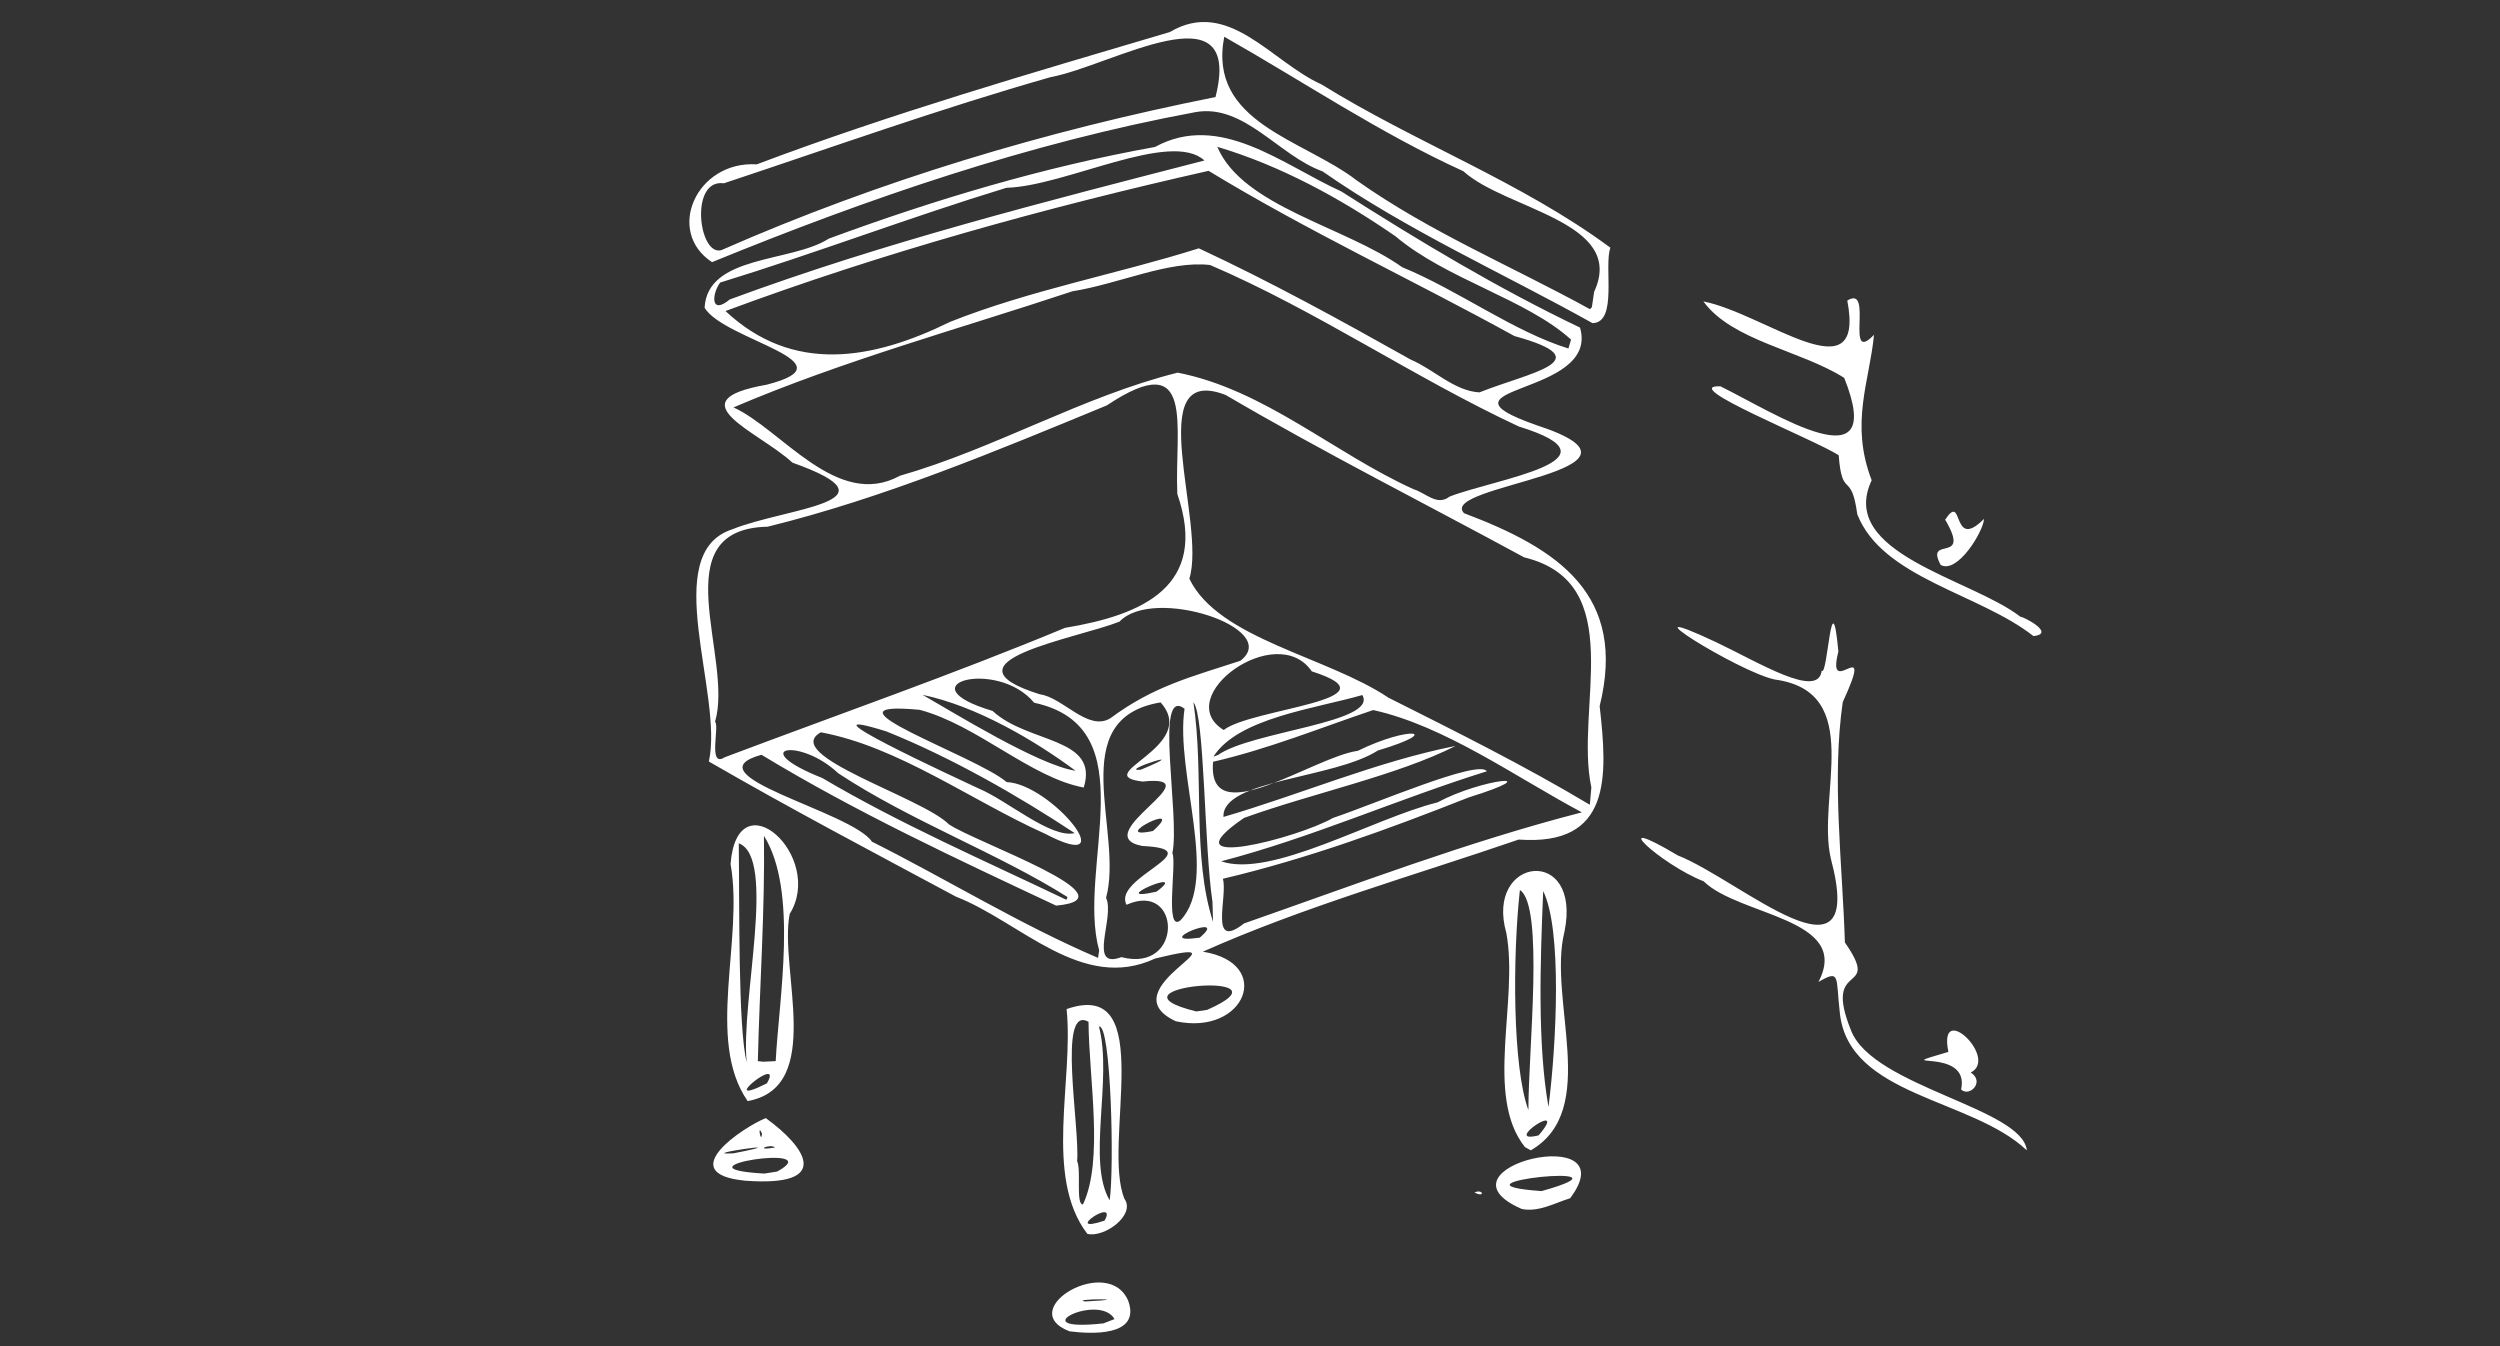 <?xml version="1.0" encoding="UTF-8" standalone="no"?>
<!-- Created with Inkscape (http://www.inkscape.org/) -->

<svg
   xmlns:dc="http://purl.org/dc/elements/1.1/"
   xmlns:cc="http://creativecommons.org/ns#"
   xmlns:rdf="http://www.w3.org/1999/02/22-rdf-syntax-ns#"
   xmlns:svg="http://www.w3.org/2000/svg"
   xmlns="http://www.w3.org/2000/svg"
   xmlns:sodipodi="http://sodipodi.sourceforge.net/DTD/sodipodi-0.dtd"
   xmlns:inkscape="http://www.inkscape.org/namespaces/inkscape"
   width="650pt"
   height="350pt"
   viewBox="0 0 812.5 437.5"
   id="svg2"
   version="1.1"
   inkscape:version="0.91 r13725"
   sodipodi:docname="tech-white.svg"
   inkscape:export-filename="/Users/julienlafosse/Desktop/principe2.png"
   inkscape:export-xdpi="300"
   inkscape:export-ydpi="300">
  <rect x="0" y="0" width="812.5" height="437.5" fill="#333333" stroke="none"/>
  <defs
     id="defs4">
    <inkscape:path-effect
       effect="sketch"
       id="path-effect6352"
       is_visible="true"
       nbiter_approxstrokes="5"
       strokelength="100"
       strokelength_rdm="0.3;1"
       strokeoverlap="0.3"
       strokeoverlap_rdm="0.3;1"
       ends_tolerance="0.1;1"
       parallel_offset="5;1"
       tremble_size="5;1"
       tremble_frequency="1"
       nbtangents="5"
       tgt_places_rdmness="1;1"
       tgtscale="10"
       tgtlength="100"
       tgtlength_rdm="0.3;1" />
    <inkscape:path-effect
       effect="bend_path"
       id="path-effect6350"
       is_visible="true"
       bendpath="m -19.834,206.797 352.533,0"
       prop_scale="1"
       scale_y_rel="false"
       vertical="false" />
  </defs>
  <sodipodi:namedview
     id="base"
     pagecolor="#000000"
     bordercolor="#666666"
     borderopacity="1.0"
     inkscape:pageopacity="1"
     inkscape:pageshadow="2"
     inkscape:zoom="0.48123077"
     inkscape:cx="363.5592"
     inkscape:cy="29.667573"
     inkscape:document-units="px"
     inkscape:current-layer="g5689"
     showgrid="false"
     fit-margin-top="0"
     fit-margin-left="0"
     fit-margin-right="0"
     fit-margin-bottom="0"
     inkscape:window-width="1280"
     inkscape:window-height="752"
     inkscape:window-x="0"
     inkscape:window-y="0"
     inkscape:window-maximized="1"
     units="pt" />
  <g
     inkscape:label="Calque 1"
     inkscape:groupmode="layer"
     id="layer1"
     transform="translate(-124.714,131.995)">
    <g
       id="g3737"
       transform="matrix(6.839,0,0,6.839,-759.809,-1900.321)">
      <g
         id="g5689"
         transform="matrix(0.782,0,0,0.782,27.951,78.753)">
        <path
           style="fill:#ffffff"
           d="m 194.638,310.841 c -3.411,-1.317 2.456,-4.767 3.594,-1.789 0.703,2.124 -2.316,1.954 -3.594,1.789 z m 2.738,-0.743 c -0.935,-1.645 -5.804,0.823 -0.677,0.262 l 0.677,-0.262 z m -1.793,-1.068 c 3.449,-0.184 -0.998,-0.172 0,0 z m 0.14,-4.111 c -2.656,-3.482 -0.815,-9.342 -1.26,-13.66 5.612,-1.954 2.119,8.205 3.52,11.539 0.685,0.974 -1.226,2.375 -2.259,2.121 z m 1.047,-0.804 c 0.852,-1.512 -2.681,0.895 0,0 z m -1.312,-0.984 c 1.275,-2.694 0.36,-7.636 0.337,-11.097 -1.904,-1.087 -0.522,6.388 -0.691,8.47 0.26,0.548 -0.099,2.649 0.355,2.627 z m 1.623,-0.248 c 0.286,-1.944 0.088,-10.786 -0.651,-10.558 0.839,3.179 -0.747,8.188 0.651,10.558 z m 25.039,0.524 c -5.748,-2.523 6.504,-5.396 2.944,-0.653 -0.945,0.292 -1.913,0.861 -2.944,0.653 z m 1.207,-1.087 c 6.529,-1.824 -6.652,-0.469 0,0 z m -48.397,-0.632 c -4.439,-0.432 -0.037,-3.288 1.251,-3.804 2.412,1.739 4.132,4.204 -1.251,3.804 z m 1.944,-0.555 c 3.252,-1.775 -6.758,-0.215 -0.781,0.123 l 0.781,-0.123 z m -2.649,-1.108 c 4.33,-0.854 -2.505,0.134 0,0 z m 2.523,-0.352 c -0.3,-0.265 -1.373,0.228 0,0 z m -0.797,-0.845 c -0.303,-0.705 -0.047,0.703 0,0 z m 43.298,3.579 c 0.513,-0.247 0.686,0.343 0,0 z m 3.07,-2.757 c -2.483,-3.109 -0.371,-8.912 -1.135,-13.02 -1.321,-4.656 4.61,-5.344 3.535,-0.078 -1.038,4.123 2.199,10.827 -2.045,13.291 l -0.355,-0.194 1e-4,0 z m 0.828,-0.715 c 1.956,-2.294 -2.366,0.582 0,0 z m -0.62,-1.536 c -0.006,-3.635 0.968,-12.416 -0.517,-13.375 -0.443,3.989 -0.456,10.76 0.517,13.375 z m 1.22,-0.185 c 0.491,-3.883 0.83,-10.8 -0.322,-13.126 -0.179,4.297 -0.353,9.293 0.322,13.126 z m 29.069,2.632 c -3.345,-3.182 -10.847,-3.269 -11.365,-8.365 -0.256,-2.158 0.064,-2.668 -1.299,-1.869 2.035,-3.874 -4.801,-3.994 -6.973,-6.115 -2.618,-1.025 -6.167,-4.311 -1.573,-1.575 3.798,1.493 11.533,8.573 9.299,0.19 -0.881,-3.787 2.129,-10.139 -3.418,-10.882 -2.233,-0.483 -9.595,-5.104 -3.57,-2.274 2.594,1.226 6.228,3.491 6.432,1.742 0.372,0.399 0.592,-5.748 1.015,-1.162 -0.796,3.102 2.307,-1.379 0.264,3.074 -0.672,4.712 -0.018,9.79 0.131,14.601 2.303,3.307 -1.422,0.952 0.386,5.377 1.363,3.399 10.4,4.691 10.672,7.259 z m -77.736,-2.997 c -2.569,-3.708 -0.219,-9.828 -1.037,-14.403 0.41,-5.304 5.759,-0.469 3.592,3.035 -0.655,3.36 2.151,10.525 -2.555,11.369 z m 1.172,-1.077 c 1.077,-1.874 -3.228,1.622 0,0 z m -1.227,-1.274 c -0.384,-3.665 1.84,-12.448 -0.484,-13.312 0.051,3.881 -0.048,11.243 0.484,13.312 z m 1.76,-0.076 c 0.193,-3.781 1.38,-10.345 -0.714,-13.693 0.064,4.567 -0.263,9.128 -0.371,13.694 l 0.332,0.036 0.753,-0.037 z m 72.036,1.725 c 0.59,-2.678 -4.725,-1.122 -0.772,-2.287 -0.658,-3.185 3.082,0.393 1.36,1.254 0.876,0.568 -0.087,1.515 -0.587,1.032 z m -47.721,-4.147 c -4.281,-1.998 4.99,-5.325 -1.251,-3.815 -4.453,2.083 -8.2,-2.24 -12.111,-3.758 -5.017,-2.692 -10.129,-5.383 -15.014,-8.212 0.908,-4.088 -3.067,-12.656 1.421,-14.11 3.227,-1.313 10.443,-1.641 3.659,-4.051 -2.07,-1.908 -7.158,-3.752 -1.578,-4.736 5.373,-1.36 -2.574,-2.699 -3.762,-4.677 0.173,-3.231 5.258,-2.731 7.554,-4.203 6.448,-2.377 13.047,-4.351 19.818,-5.569 3.944,-2.157 7.759,1.087 11.329,2.707 4.7,2.996 9.461,5.861 14.498,8.269 1.237,4.22 -9.54,3.502 -2.649,5.929 8.564,2.792 -6.071,3.627 -4.397,5.351 5.745,2.167 9.915,4.953 8.24,11.725 0.488,4.306 0.719,8.517 -4.921,8.108 -6.407,2.201 -13.034,4.07 -19.194,6.814 4.349,0.691 2.58,5.135 -1.642,4.228 z m 1.897,-0.69 c 5.688,-2.491 -6.844,-1.42 -0.651,0.093 l 0.651,-0.093 0,6e-5 z m -6.555,-3.615 c -1.396,-5.029 2.971,-13.566 -3.95,-15.051 -2.241,-2.711 -7.988,-1.127 -2.524,0.499 2.145,1.996 6.49,1.575 5.537,4.653 -3.214,-0.594 -6.479,-3.798 -9.972,-4.722 -6.658,-0.623 3.472,2.816 5.284,4.391 2.72,0.102 7.264,5.72 2.338,3.14 -4.494,-2.02 -8.904,-5.287 -13.625,-6.165 -2.488,1.382 6.129,3.936 7.777,5.59 1.624,1.105 11.406,4.504 6.517,4.942 -6.073,-2.853 -12.162,-5.683 -17.903,-9.167 -4.475,1.237 5.479,3.44 6.713,5.281 4.601,2.311 9.005,5.037 13.741,7.063 l 0.068,-0.454 z m 1.352,0.408 c 3.801,0.989 3.635,-4.677 0.312,-3.182 -0.892,-1.656 5.272,-3.369 0.958,-3.573 -3.456,-0.66 4.496,-4.387 0.015,-3.915 -3.332,-0.4 3.516,-2.111 1.096,-4.81 -5.933,0.988 -2.218,7.868 -3.314,11.876 0.559,1.179 -1.162,4.391 0.932,3.604 z m 4.759,-1.183 c 1.95,-1.642 -3.183,0.454 0,0 z m 2.698,-0.867 c 6.802,-2.376 13.546,-4.95 20.525,-6.749 -4.051,-2.156 -8.312,-5.248 -12.682,-6.216 -3.215,1.083 -6.404,2.378 -9.73,3.143 -0.376,4.391 6.089,-0.297 8.797,-0.666 3.145,-1.542 5.275,-1.23 1.216,-0.018 -2.672,1.721 -9.502,1.77 -9.381,4.036 4.71,-1.373 9.292,-3.358 14.107,-4.316 -3.534,1.796 -8.699,2.874 -12.857,4.375 -4.861,3.331 3.304,1.221 5.401,0.004 2.552,-0.856 8.889,-3.59 9.353,-2.836 -5.427,1.692 -10.641,4.035 -16.147,5.469 3.033,1.05 9.205,-2.596 13.149,-3.58 2.725,-1.461 6.928,-1.877 1.88,-0.295 -4.874,1.926 -9.818,3.732 -14.924,4.937 0.32,1.055 -0.886,4.421 1.292,2.712 z m -3.859,-0.195 c 2.358,-2.522 -0.346,-8.988 0.24,-12.852 -1.87,-1.428 -0.259,6.549 -0.742,8.781 0.281,0.525 -0.488,4.906 0.502,4.07 z m 1.936,-1.113 c -0.513,-3.419 -0.471,-11.359 -1.158,-12.125 0.662,4.368 -0.102,9.341 1.192,13.335 l -0.034,-1.21 z m -8.804,-0.29 c -4.208,-2.66 -9.559,-4.63 -13.939,-7.527 -2.36,-2.225 -5.641,-1.565 -0.966,0.292 4.767,2.814 9.85,5.013 14.83,7.399 l 0.074,-0.164 3e-5,1e-5 z m 5.4,-0.329 c 2.166,-1.613 -3.274,0.724 0,0 z m -4.97,-3.56 c -3.425,-2.262 -7.455,-4.577 -11.444,-6.181 -5.833,-1.816 4.14,2.778 5.619,3.475 1.71,0.706 4.379,3.047 5.825,2.707 z m 4.76,-0.129 c 2.167,-1.957 -2.888,0.605 1.4e-4,-1.7e-4 z m 26.638,-2.648 c -1.033,-4.809 2.316,-12.428 -4.081,-13.98 -6.049,-3.284 -12.2,-6.383 -18.139,-9.867 -5.179,-2.005 -1.153,7.79 -2.21,11.162 1.757,3.655 8.341,4.715 12.098,7.231 4.133,2.077 8.277,4.137 12.239,6.508 l 0.093,-1.054 z m -31.345,-1.012 c -2.515,-1.867 -6.038,-3.934 -9.299,-4.615 1.84,1.046 7.045,4.279 9.299,4.615 z m 3.959,-0.061 c 3.483,-1.449 -1.464,0.131 0,0 z m -25.279,-0.759 c 6.888,-2.6 13.867,-5.033 20.682,-7.865 4.705,-0.781 8.757,-2.52 6.823,-8.136 -0.184,-4.042 1.183,-9.027 -4.284,-5.382 -6.728,2.775 -13.518,5.62 -20.607,7.371 -6.475,0.139 -2.049,7.979 -3.202,11.857 0.291,0.254 -0.456,2.831 0.588,2.154 z m 29.983,-0.141 c 2.02,-1.435 9.75,-1.966 8.764,-3.641 -2.84,0.825 -7.556,1.386 -9.051,3.748 l 0.286,-0.107 z m 0.341,-1.515 c 1.672,-1.322 10.801,-1.825 5.353,-3.565 -2.155,-3.138 -8.583,1.582 -5.353,3.565 z m -6.889,-0.714 c 2.629,-1.958 4.963,-2.53 7.899,-3.493 2.576,-1.961 -5.274,-4.573 -7.342,-2.38 -2.583,1.029 -11.166,2.436 -4.845,4.416 1.406,0.185 2.927,2.285 4.288,1.457 z m 20.617,-13.472 c 2.738,-1.072 10.833,-2.215 4.202,-4.26 -6.414,-2.992 -12.253,-7.022 -18.757,-9.812 -2.502,-0.291 -5.53,1.144 -8.372,1.598 -6.882,2.289 -13.914,4.202 -20.591,7.055 2.915,1.324 6.295,6.246 10.111,4.155 5.787,-1.659 11.09,-4.821 16.883,-6.268 5.3,1.046 9.487,4.895 14.345,7.09 0.714,0.207 1.417,1.043 2.178,0.442 z m 1.815,-6.332 c 2.965,-1.195 7.539,-1.936 2.125,-3.422 -6.169,-3.401 -12.564,-6.374 -18.587,-10.041 -9.939,2.242 -19.844,4.984 -29.358,8.52 4.092,3.835 8.931,2.978 13.653,0.656 4.901,-1.944 10.128,-2.895 15.113,-4.467 4.384,2.041 8.64,4.383 12.863,6.755 1.396,0.589 2.665,1.921 4.192,1.999 z m 5.564,-3.207 c -2.706,-2.458 -7.568,-3.658 -10.671,-6.281 -3.326,-2.293 -6.968,-4.287 -10.826,-5.435 1.536,3.634 7.749,4.837 11.231,7.313 3.449,1.42 6.745,3.9 10.106,4.944 l 0.16,-0.541 z m -51.126,-2.439 c 9.409,-3.479 19.149,-5.941 28.848,-8.446 -2.055,-1.876 -8.446,1.565 -12.032,1.659 -5.839,1.78 -11.584,3.975 -17.399,5.76 -0.508,0.69 -0.6,2.004 0.583,1.028 z m 79.227,20.457 c -3.313,-2.605 -9.181,-3.52 -10.707,-7.403 -0.363,-2.699 -0.924,-0.867 -1.129,-3.59 -1.578,-0.999 -9.831,-4.281 -7.186,-4.187 3.306,1.629 10.168,6.09 7.52,-0.514 -2.665,-1.679 -6.816,-2.25 -8.556,-4.645 3.77,0.746 9.873,5.802 8.744,-0.051 1.63,-1.018 -0.187,3.974 1.624,2.08 -0.267,2.826 -1.476,5.372 -0.142,8.839 -2.094,4.445 6.033,5.972 9.021,8.282 0.359,0.075 2.141,1.049 0.81,1.189 z m -5.639,-4.325 c -0.992,-1.842 1.905,0.015 0.273,-2.749 1.156,-1.753 0.347,1.97 2.362,-0.049 -0.032,0.746 -1.606,3.363 -2.634,2.799 z m -21.158,-14.693 c -5.492,-3.068 -11.232,-5.616 -16.407,-9.224 -2.661,-0.952 -4.763,-4.128 -7.721,-3.599 -10.116,1.875 -19.877,5.233 -29.378,9.116 -2.842,-1.856 -0.964,-6.166 2.718,-5.943 8.22,-3.101 16.683,-5.544 25.098,-8.038 3.565,-2.114 6.18,1.82 9.226,3.183 5.708,3.542 12.167,5.934 17.551,9.92 -0.41,1.135 0.462,4.556 -1.087,4.585 z m 0.098,-1.901 c 1.985,-4.272 -5.362,-4.982 -7.947,-7.332 -5.076,-2.312 -9.717,-5.441 -14.529,-8.172 -1.022,5.235 4.813,6.225 8.063,8.741 4.428,3.132 9.408,5.2 14.159,7.815 l 0.117,-0.119 0.138,-0.933 z m -53.042,-2.533 c 9.623,-4.233 19.728,-7.252 30.034,-9.305 1.724,-6.805 -6.33,-1.888 -10.012,-1.213 -6.693,1.905 -13.289,4.27 -19.865,6.454 -2.095,-0.29 -1.536,4.436 -0.158,4.064 z"
           id="path6347"
           inkscape:connector-curvature="0"
           sodipodi:nodetypes="cccccccccccccccccccccccccccccccccccccccccccccccccccccccccccccccccccccccccccccccccccccccccccccccccccccccccccccccccccccccccccccccccccccccccccccccccccccccccccccccccccccccccccccccccccccccccccccccccccccccccccccccccccccccccccccccccccccccccccccccccccccccccccccccccccccccccccccccccccccccccc" />
      </g>
    </g>
  </g>
</svg>
